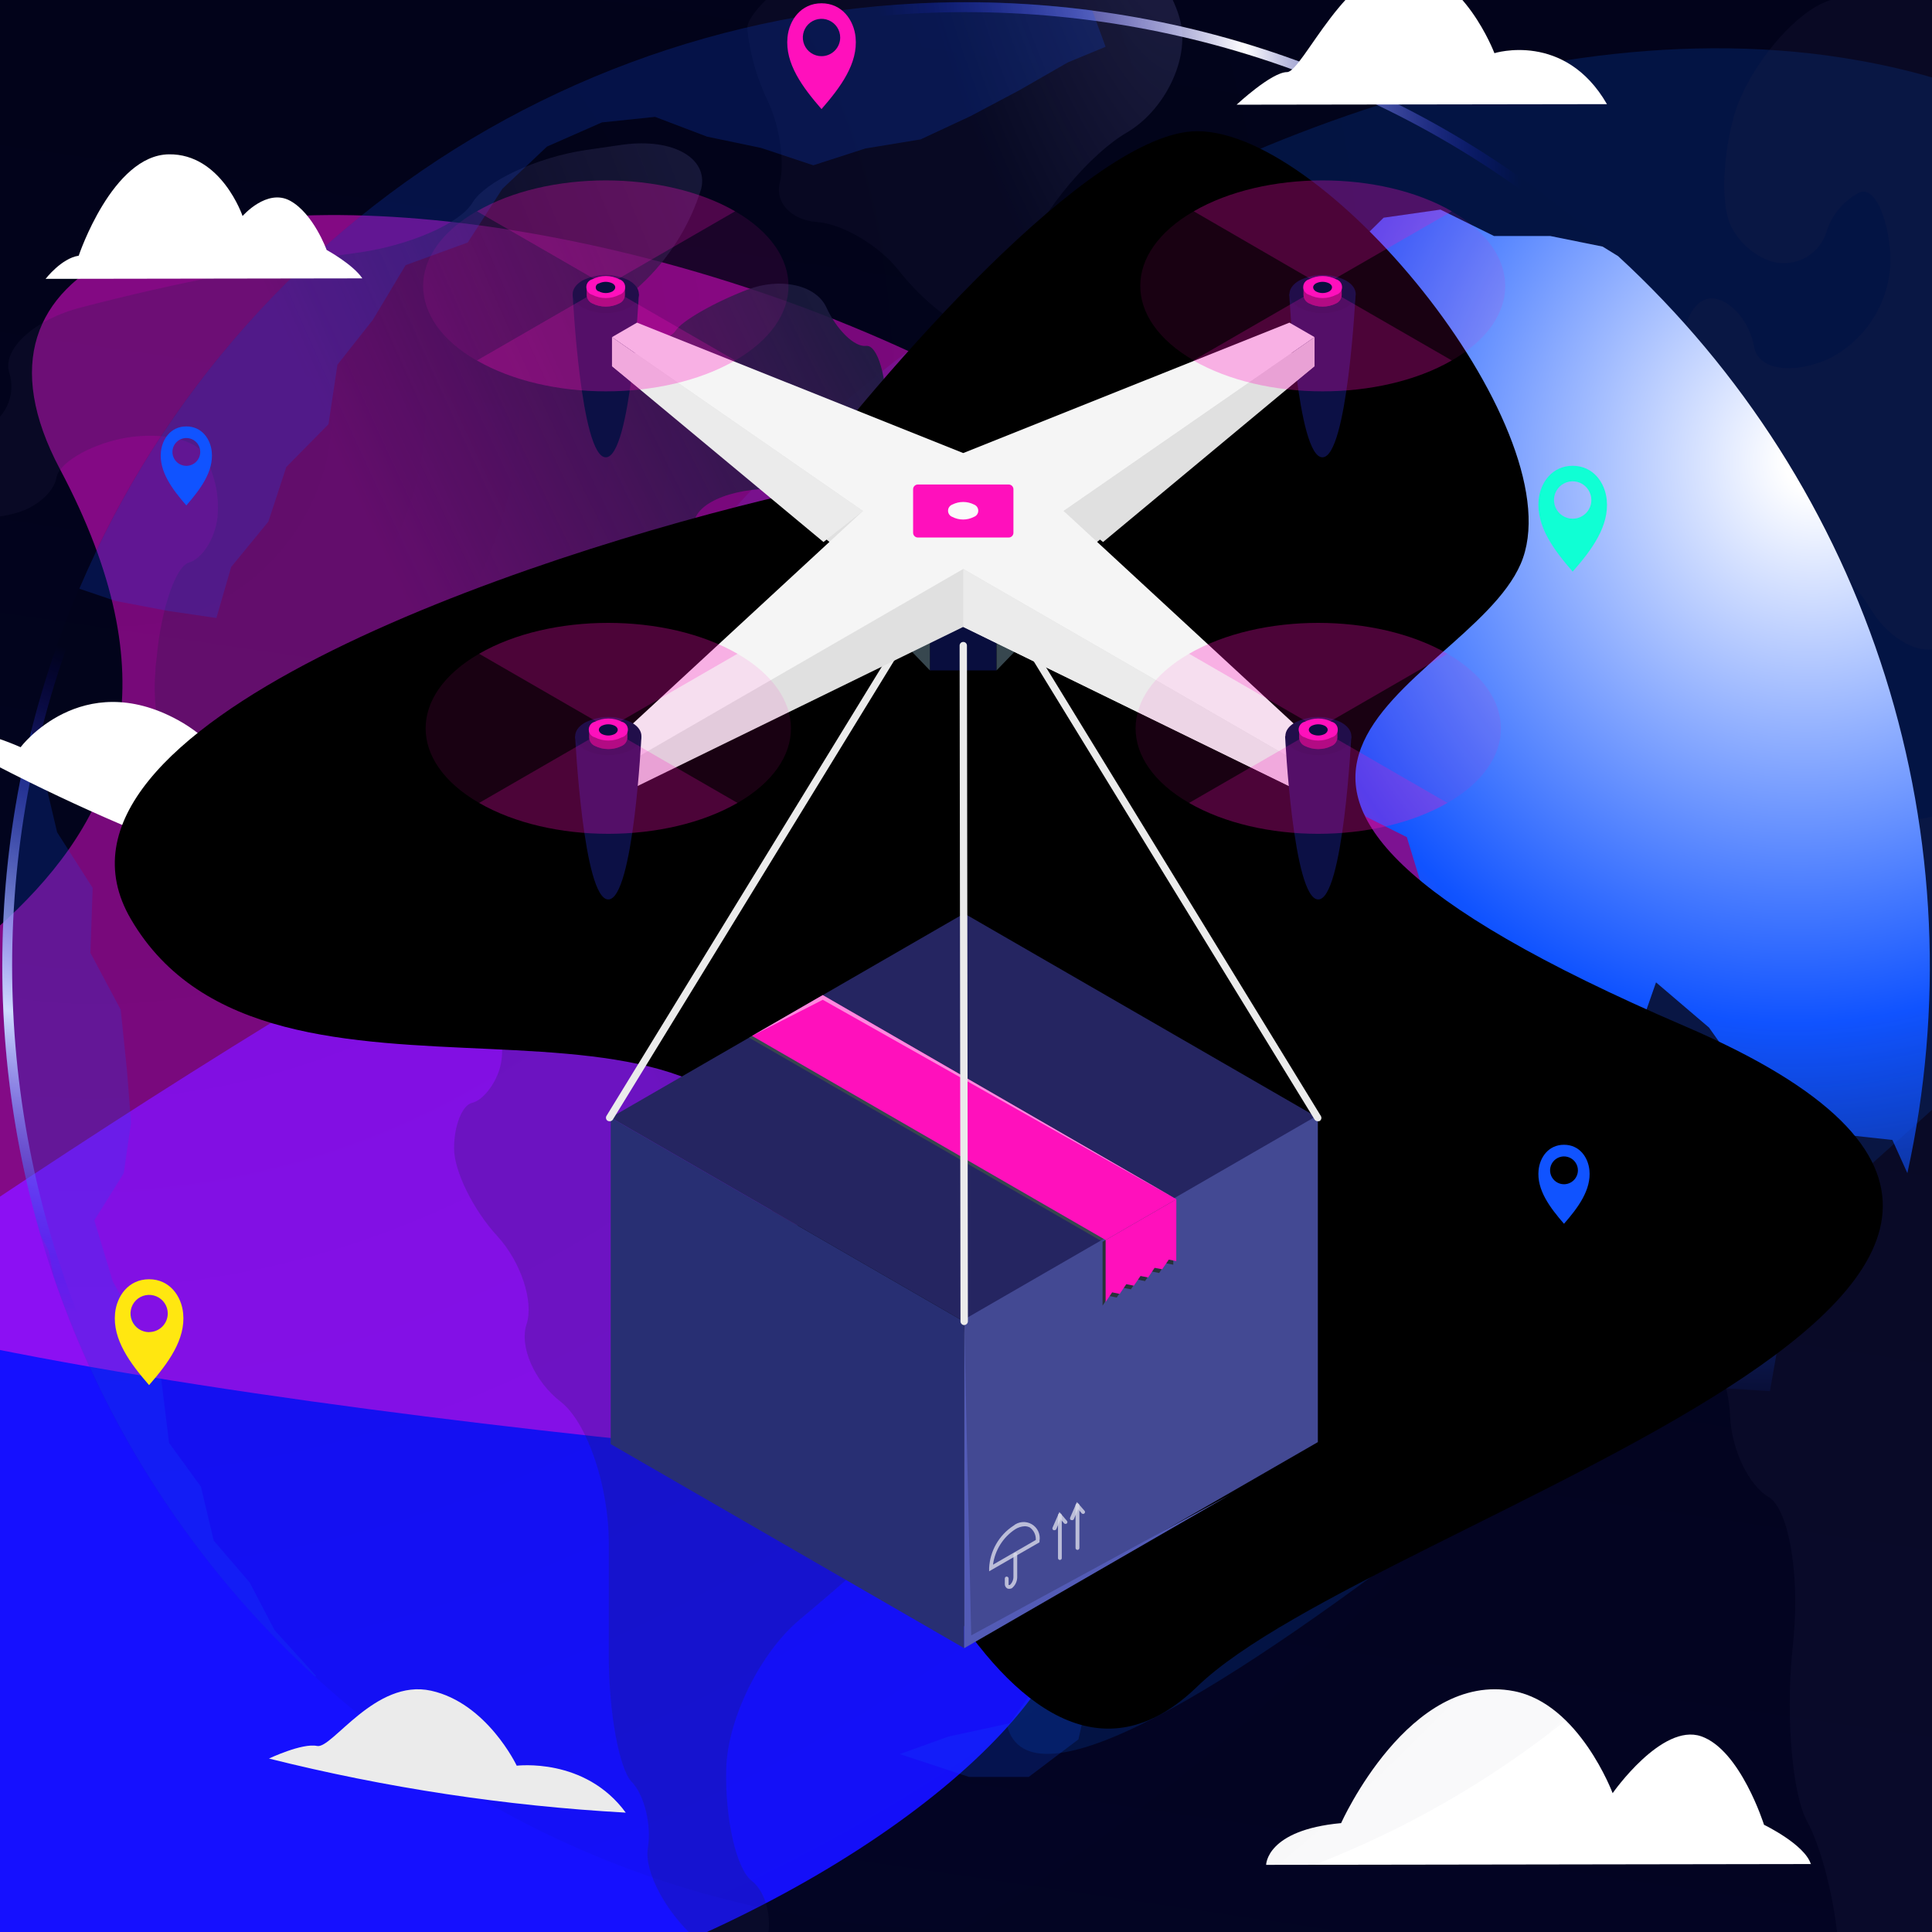 <svg width="589" height="589" viewBox="0 0 589 589" fill="none" xmlns="http://www.w3.org/2000/svg">
<rect width="589" height="589" fill="#E5E5E5"/>
<g clip-path="url(#clip0_0_1)">
<rect width="1920" height="4509" transform="translate(-962 -2751)" fill="url(#paint0_linear_0_1)"/>
<g filter="url(#filter0_f_0_1)">
<path d="M561.832 17.625C728.022 43.734 685.902 208.513 644.068 287.639C531.299 393.93 305.89 589.267 306.403 520.281C307.044 434.05 372.895 310.916 226.114 273.866C79.333 236.816 354.094 -15.012 561.832 17.625Z" fill="#031444"/>
</g>
<g filter="url(#filter1_f_0_1)">
<path d="M-1.104 614.068C-131.043 572.589 -76.909 445.762 -33.599 387.533C69.911 316.311 274.695 187.672 265.75 242.886C254.57 311.904 186.571 402.425 299.604 450.271C412.636 498.116 161.319 665.917 -1.104 614.068Z" fill="#1510FF"/>
</g>
<path d="M-527.104 1358.07C-657.043 1316.59 -602.909 1189.76 -559.599 1131.53C-456.089 1060.31 -251.305 931.671 -260.25 986.886C-271.43 1055.9 -339.429 1146.43 -226.396 1194.27C-113.364 1242.12 -364.681 1409.92 -527.104 1358.07Z" fill="#013DD0"/>
<path d="M422.483 -668.627C510.159 -534.646 366.951 -459.173 284.388 -438.185C137.36 -449.924 -144.441 -484.324 -95.418 -528.006C-34.138 -582.609 94.824 -614.741 27.263 -742.007C-40.297 -869.273 312.889 -836.104 422.483 -668.627Z" fill="#FF10E7"/>
<path d="M-69.058 905.744C-20.64 979.735 -99.725 1021.41 -145.32 1033.01C-226.516 1026.52 -382.139 1007.53 -355.066 983.402C-321.225 953.248 -250.006 935.503 -287.316 865.221C-324.626 794.939 -129.581 813.256 -69.058 905.744Z" fill="#FF10E7" fill-opacity="0.88"/>
<g filter="url(#filter5_f_0_1)">
<path d="M413.483 216.373C501.159 350.354 357.951 425.827 275.388 446.815C128.36 435.076 -153.441 400.676 -104.417 356.994C-43.138 302.391 85.824 270.259 18.263 142.993C-49.297 15.727 303.889 48.896 413.483 216.373Z" fill="#FF10E7" fill-opacity="0.51"/>
</g>
<path d="M17.198 145.626C16.482 149.927 11.225 154.586 5.251 156.288C-0.027 157.856 -5.588 158.224 -11.027 157.364C-14.222 156.378 -17 150.972 -17 145.237C-17 139.503 -11.773 132.992 -5.322 130.752C-2.028 129.462 0.648 126.962 2.159 123.764C3.669 120.566 3.899 116.911 2.802 113.548C0.652 106.409 10.538 97.27 24.994 93.656C52.91 86.394 81.235 80.809 109.818 76.93C124.752 74.75 140.223 68.179 144.016 61.817C147.809 55.455 163.37 47.989 178.722 45.719L189.863 44.106C205.275 42.015 216.057 48.287 213.757 57.606C210.31 68.726 204.019 78.754 195.508 86.697C187.802 93.357 186.249 100.317 192.013 102.348C197.778 104.378 204.11 103.721 206.021 100.765C207.933 97.808 217.759 92.163 227.854 88.31C237.95 84.457 248.762 86.846 251.928 93.716C255.094 100.585 260.5 105.872 264.024 105.454C267.548 105.036 270.416 114.862 270.416 127.347C270.416 139.831 257.632 149.449 242.101 148.971H237.681C222.15 148.553 210.501 154.108 211.666 160.918C212.831 167.728 203.005 182.423 189.923 192.876L188.429 194.19C175.347 204.614 164.744 217.696 164.744 223.61C164.744 229.524 162.863 234.482 160.563 234.631C158.263 234.78 153.604 230.898 150.169 226.149C146.734 221.4 137.445 220.175 129.5 223.162C121.556 226.149 112.954 233.795 110.326 239.918C107.697 246.04 109.549 252.372 114.417 254.135C116.826 254.994 118.944 256.515 120.528 258.522C122.113 260.529 123.1 262.942 123.378 265.484C123.378 269.905 128.007 274.773 133.682 276.326C139.357 277.879 144.345 282.867 144.703 287.437C145.062 292.007 157.875 295.8 173.257 295.889H180.007C195.388 295.889 211.577 300.399 215.848 305.776C220.119 311.152 228.034 315.722 233.499 315.841C236.027 315.814 238.468 316.766 240.31 318.497C242.153 320.229 243.255 322.605 243.386 325.13C243.386 330.118 250.733 335.554 259.723 337.077C268.713 338.6 281.885 351.682 288.964 366.048C296.042 380.415 296.371 398.574 289.68 406.071C282.99 413.568 278.809 428.382 280.392 439.224C281.974 450.066 273.462 467.987 261.545 478.5C254.407 484.802 250.823 487.878 243.625 493.912C231.677 504.007 221.791 524.108 221.403 539.191C221.015 554.274 224.39 569.656 229.169 573.389C233.947 577.123 235.739 586.083 233.41 593.161C231.08 600.24 221.463 599.314 212.234 591.16C203.005 583.007 196.344 570.582 197.509 563.443C198.674 556.305 196.434 547.195 192.581 543.223C188.728 539.251 185.592 521.868 185.592 504.544V470.346C185.592 452.993 178.991 433.609 170.957 427.367C162.922 421.124 158.263 410.551 160.533 403.682C162.803 396.812 158.771 384.596 151.573 376.801C144.375 369.005 138.431 357.088 138.431 350.099C138.431 343.11 140.91 336.898 143.956 336.211C147.003 335.524 150.736 330.984 152.26 326.026C153.783 321.068 153.156 314.915 150.856 312.346C148.556 309.778 143.628 309.688 139.835 312.048C136.042 314.407 132.308 311.63 131.561 305.925C131.05 302.932 129.767 300.124 127.84 297.777C125.913 295.431 123.407 293.627 120.57 292.544C115.313 290.902 111.012 288.004 111.012 286.003C111.012 284.002 99.932 279.552 86.551 276.356C73.17 273.16 64.091 266.798 66.301 261.87C68.511 256.942 64.598 247.623 57.609 241.56C50.62 235.497 46.05 218.951 47.395 204.345C47.395 202.732 47.633 201.926 47.783 200.313C49.127 185.678 53.547 172.626 57.609 171.491C61.671 170.356 65.584 164.114 66.301 157.632C66.944 150.687 65.297 143.722 61.611 137.8C58.296 133.44 47.156 131.588 36.941 133.738C26.726 135.889 17.915 141.325 17.198 145.626Z" fill="url(#paint1_radial_0_1)"/>
<path d="M273.97 82.396C267.997 74.839 256.886 68.239 249.06 67.671C241.235 67.103 236.188 61.697 237.741 55.724C239.294 49.75 237.741 38.401 234.186 30.994C230.777 23.975 228.624 16.414 227.825 8.653C227.825 3.724 240.07 -7.297 255.153 -15.66C264.472 -20.886 269.161 -23.455 278.57 -28.592C293.683 -36.836 317.099 -37.254 330.569 -29.1L332.003 -28.204C345.473 -20.02 358.167 -3.593 360.138 7.816C362.109 19.226 354.642 33.891 343.532 40.402C332.421 46.913 318.532 63.43 312.589 76.9C306.645 90.37 297.984 100.137 293.235 98.793C288.486 97.449 279.854 89.922 273.97 82.396Z" fill="url(#paint2_radial_0_1)"/>
<path d="M1059.73 142.22C1070.12 139.92 1076.48 134.753 1074 130.034C1071.52 125.315 1057.9 118.505 1043.54 115.489L1041.9 115.16C1027.53 112.173 1012.03 104.975 1007.64 98.464C1003.25 91.953 987.716 80.544 973.021 73.137L957.49 65.461C942.556 58.173 918.304 51.423 903.34 50.855L896.859 50.646C881.925 50.228 862.87 41.686 854.775 31.083C846.681 20.48 827.267 8.593 811.617 5.337C792.979 1.424 783.631 -0.368 764.814 -3.623C749.014 -6.341 730.855 -4.758 724.493 -0.368C718.131 4.023 712.964 11.281 712.964 15.612C712.964 19.942 706.154 25.02 697.821 27.051C689.488 29.082 681.633 28.365 680.438 25.319C679.244 22.272 669.298 18.897 657.978 17.971C646.658 17.045 634.353 16.209 630.35 15.94C626.348 15.671 611.623 9.967 597.496 3.306C583.369 -3.354 563.746 -3.862 553.71 1.962C543.675 7.786 532.504 22.541 528.89 34.548C525.276 46.554 524.619 61.757 527.427 68.268C530.234 74.779 537.462 80.215 543.495 80.215C546.351 80.301 549.161 79.48 551.522 77.87C553.883 76.26 555.673 73.945 556.637 71.255C557.397 68.575 558.695 66.079 560.451 63.917C562.207 61.755 564.385 59.974 566.852 58.681C571.272 56.769 575.543 65.461 576.35 77.975C576.505 84.49 574.801 90.913 571.436 96.494C568.072 102.075 563.187 106.581 557.354 109.485C546.124 114.354 535.939 112.681 534.744 105.662C533.549 98.644 528.263 92.073 523.036 91.087C517.809 90.101 513.568 95.866 513.568 103.9C513.493 107.941 512.289 111.881 510.094 115.274C507.898 118.668 504.798 121.38 501.143 123.105C493.897 126.066 487.772 131.241 483.641 137.889C480.798 143.859 480.276 150.672 482.177 157.005C484.178 161.963 480.564 166.114 474.143 166.204C467.721 166.294 463.779 174.955 465.392 185.379C467.004 195.803 473.575 204.345 479.967 204.285C483.056 204.287 486.066 203.307 488.562 201.488C491.059 199.668 492.912 197.102 493.855 194.16C494.637 191.339 496.376 188.878 498.774 187.2C501.172 185.521 504.079 184.73 506.997 184.961C513.409 185.344 519.782 183.737 525.246 180.361C529.249 177.374 535.819 179.824 539.852 185.827C543.884 191.83 545.825 201.298 544.212 206.734C542.599 212.17 545.586 214.291 550.783 211.304C555.98 208.317 558.31 198.909 555.92 190.397C553.531 181.884 553.501 173.671 555.92 172.207C558.34 170.744 564.881 176.926 570.496 185.976C576.111 195.026 585.668 200.163 591.642 197.177C597.615 194.19 606.815 197.684 612.041 204.703C617.268 211.722 620.524 222.773 619.329 229.195C618.134 235.616 606.337 244.128 593.076 247.952C579.814 251.775 562.79 251.804 555.144 247.802C547.498 243.8 539.314 235.138 536.895 228.627C534.475 222.116 523.305 216.382 512.075 215.904C500.844 215.426 481.341 225.431 468.767 238.035L456.133 250.64C443.588 263.214 432.239 282.777 431.133 294.157C430.028 305.536 426.982 316.498 424.593 318.439C422.203 320.38 420.202 330.894 420.202 341.766C420.202 352.637 428.057 369.781 437.675 379.877C447.292 389.972 466.975 398.514 481.401 398.693C495.827 398.872 511.955 402.218 517.242 406.22C522.528 410.222 527.068 421.751 527.456 431.757C527.845 441.762 533.131 452.843 539.135 456.338C545.138 459.832 548.633 478.947 546.841 498.839C546.631 501.109 546.512 502.244 546.303 504.514C544.451 524.496 546.542 547.374 550.932 555.289C555.323 563.204 559.624 580.348 560.43 593.34C561.237 606.333 570.765 618.817 581.606 620.878C592.448 622.939 610.13 613.381 620.942 599.762C631.754 586.142 640.266 562.487 639.878 547.195C639.49 531.903 645.374 512.967 652.96 505.111C660.546 497.256 667.058 475.991 667.476 457.831C667.894 439.672 674.375 416.524 681.961 406.459C689.548 396.393 694.715 382.296 693.52 375.068C692.326 367.84 683.216 359.328 673.27 356.132C663.324 352.936 654.812 343.826 654.394 335.971C653.778 327.399 651.037 319.116 646.419 311.868C641.906 304.612 639.631 296.187 639.878 287.646C640.266 279.76 642.865 273.309 645.672 273.309C648.48 273.309 656.335 282.628 663.115 293.918C669.895 305.208 675.062 319.544 674.704 325.876C674.345 332.208 676.914 338.6 680.498 340.003C684.082 341.407 696.149 335.583 707.379 327.19C718.609 318.797 720.76 299.622 712.426 284.181C704.093 268.739 703.138 255.627 710.276 255.269C717.414 254.911 724.553 259.331 726.136 265.096C727.719 270.86 735.813 281.463 744.056 288.571C751.965 295.473 760.609 301.482 769.832 306.492C775.805 309.24 779.897 319.455 779.121 329.221C778.344 338.988 787.006 356.998 798.355 368.766C809.705 380.534 823.355 375.486 828.731 358.282C831.061 350.786 832.255 347.022 834.704 339.585C840.081 322.531 849.638 309.718 855.612 311.032C861.585 312.346 870.277 323.785 874.518 336.509C878.759 349.232 885.629 363.091 889.84 367.422C894.051 371.753 897.158 368.378 896.799 359.985C896.441 351.592 897.665 344.603 899.547 344.484C902.606 345.077 905.327 346.805 907.163 349.322C909.463 352.1 916.601 350.547 923.053 346.007C929.504 341.467 934.402 325.697 934.044 310.793C933.686 295.889 937.986 282.329 943.631 280.925C949.276 279.522 955.399 271.965 957.251 264.707C959.103 257.449 956.086 245.711 950.441 238.603C944.796 231.494 942.974 220.503 946.349 214.5C949.724 208.496 954.951 203.897 957.938 204.255C960.925 204.614 968.541 193.891 974.813 180.988C979.741 170.893 982.19 166.055 987.089 156.288C993.331 143.953 1001.46 136.874 1005.01 139.98C1009.19 144.307 1011.57 150.062 1011.67 156.079C1011.66 158.924 1012.24 161.74 1013.39 164.344C1014.54 166.948 1016.22 169.281 1018.33 171.192C1021.97 173.76 1028.52 169.041 1032.88 161.097C1037.24 153.152 1049.33 144.52 1059.73 142.22Z" fill="url(#paint3_radial_0_1)"/>
<path d="M552.056 568.275L386 568.53C386 568.53 386 557.918 408.857 555.805C408.857 555.805 429.676 509.34 461.571 515.576C481.446 519.428 491.638 546.677 491.638 546.677C491.638 546.677 506.627 525.198 518.617 529.335C530.608 533.472 537.787 556.314 537.787 556.314C537.787 556.314 550.168 562.279 552.056 568.275Z" fill="white"/>
<g filter="url(#filter6_b_0_1)">
<path d="M502.248 502.248C616.985 387.511 616.985 201.486 502.248 86.749C387.511 -27.988 201.486 -27.988 86.749 86.749C-27.988 201.486 -27.988 387.511 86.749 502.248C201.486 616.985 387.511 616.985 502.248 502.248Z" fill="url(#paint4_radial_0_1)" fill-opacity="0.18"/>
<path d="M501.187 87.81C615.338 201.961 615.338 387.036 501.187 501.187C387.036 615.338 201.961 615.338 87.81 501.187C-26.341 387.036 -26.341 201.961 87.81 87.81C201.961 -26.341 387.036 -26.341 501.187 87.81Z" stroke="url(#paint5_radial_0_1)" stroke-width="3"/>
</g>
<path d="M581.493 357.645L576.924 347.534L560.163 345.706L546.727 337.306L532.688 329.742L521.022 313.273L504.864 299.487L496.814 322.567L505.33 335.887L519.661 343.839L526.894 358.811L538.871 368.028L551.705 373.531L547.33 388.969L542.838 405.652L539.591 424.124L521.722 422.997L508.461 433.36L493.8 438.649L478.925 434.08L466.092 422.608L450.342 411.797L433.017 402.619L423.295 386.247L416.976 372.52L408.984 358.111L408.693 341.778L408.284 325.465L401.129 311.348L395.607 334.973L389.987 349.303L390.318 365.092L384.31 379.831L376.921 397.33L373.032 414.83L383.298 421.15L399.709 422.394L386.915 438.066L375.248 452.571L362.863 466.591L347.307 478.529L329.496 486.015L312.308 494.688L292.436 498.226L278.183 512.732L258.292 516.057L240.422 525.157L222.009 532.351L202.234 532.545L188.429 525.604L168.79 525.351L177.326 510.146L181.993 496.69L187.826 477.518L190.898 457.102L194.787 437.444L200.192 421.072L206.512 404.35L200.678 386.189L209.078 368.806L199.551 353.97L188.954 341.176L175.343 330.676L166.826 316.365L160.351 301.801L155.607 286.362L153.196 269.64L147.499 251.888L162.879 237.363L172.057 219.688L188.176 209.577L203.614 211.074L221.114 213.135L238.381 216.558L257.261 213.485L271.922 228.827L290.841 234.855L307.699 244.693L324.441 254.785L341.377 264.838L353.354 281.676L371.632 289.94L388.704 287.996L405.29 289.532L421.623 293.071L441.223 299.312L435.039 275.318L428.895 255.213L416.451 248.991L406.262 235.127L391.601 229.624L377.99 223.441L376.26 208.683L371.729 194.022L368.19 178.466L349.446 169.6L329.457 165.264L311.569 161.842L298.502 171.564L281.352 172.769L262.472 175.647L241.083 157.097L254.033 144.614L253.586 127.562L262.317 114.631L282.869 105.395L297.063 89.529L313.669 93.048L329.36 102.965H348.377L366.401 95.848L385.223 98.512L400.079 90.17L410.443 77.609L421.817 66.371L439.142 63.901L455.475 71.951H472.625L488.589 75.179L493.314 78.095C531.172 112.913 559.238 157.05 574.711 206.102C590.184 255.154 592.522 307.406 581.493 357.645Z" fill="url(#paint6_radial_0_1)"/>
<path opacity="0.2" d="M316.488 513.062L307.894 525.351L289.072 529.434L274.314 534.762L295.41 541.723H313.63L328.777 530.27L330.818 521.248L316.488 513.062Z" fill="#1053FF"/>
<path opacity="0.2" d="M96.38 510.962L96.03 511.137C59.626 477.757 32.21 435.75 16.309 388.989L14.85 381.347L12.42 376.603C-2.27 326.479 -3.25 273.334 9.581 222.702L13.139 235.613L17.417 253.735L28.247 270.69L27.567 290.504L36.803 307.829L38.747 326.729L39.953 342.284L37.717 357.684L28.753 372.053L34.392 390.7L43.55 406.78L49.189 420.702L51.541 439.874L61.264 453.252L65.152 469.663L76.119 482.438L83.702 496.963L96.38 510.962Z" fill="#1053FF"/>
<path opacity="0.2" d="M337.06 14.26L325.549 19.024L310.85 27.463L295.897 35.396L280.672 42.493L263.795 45.273L247.948 50.387L232.042 45.099L215.554 41.657L199.706 35.629L183.49 37.321L166.749 44.69L153.138 57.582L142.599 73.934L123.66 80.837L113.685 97.481L102.874 111.189L100.152 129.311L87.28 142.378L81.816 159.022L70.48 172.847L65.969 188.402L51.328 186.263L35.228 183.211L24.184 179.477C49.325 120.389 93.126 71.161 148.89 39.319C204.654 7.478 269.312 -5.223 332.977 3.157L337.06 14.26Z" fill="#1053FF"/>
<path d="M489.907 31.754L377 31.919C377 31.919 387.642 21.982 392.378 21.982C397.114 21.982 410.874 -11.338 428.545 -9.959C446.216 -8.58 455.599 16.211 455.599 16.211C455.599 16.211 477.062 9.451 489.907 31.754Z" fill="white"/>
<path d="M110.465 84.864L13.909 85.013C13.909 85.013 18.706 78.748 23.997 77.954C23.997 77.954 34.234 47.303 51.47 47.048C67.493 46.823 73.953 65.858 73.953 65.858C73.953 65.858 81.357 57.315 88.462 61.212C95.566 65.109 99.583 76.2 99.583 76.2C99.583 76.2 107.572 80.562 110.465 84.864Z" fill="white"/>
<path d="M139.106 284.351C85.593 272.4 34.044 252.921 -14 226.495C-14 226.39 -14.09 218.926 6.294 227.799C6.294 227.694 24.82 203.398 54.257 219.526C72.558 229.493 82.106 252.5 82.091 252.5C82.076 252.5 96.12 241.364 107.466 247.584C118.812 253.804 125.587 272.255 125.587 272.27C125.587 272.285 137.308 279.569 139.106 284.351Z" fill="white"/>
<path d="M190.771 552.609C154.074 550.562 117.655 545.042 82 536.122C82 536.122 92.132 531.31 96.674 532.285C101.215 533.259 114.39 511.691 131.417 515.438C148.444 519.185 157.526 538.25 157.526 538.295C157.526 538.34 178.315 535.597 190.771 552.609Z" fill="#EBEBEB"/>
<g filter="url(#filter7_f_0_1)">
<path d="M39.891 280.19C5.634 221.552 159.715 169.304 241.037 150.51C268.833 113.673 332.539 40 364.993 40C405.56 40 480.497 133.031 463.594 171.935C446.691 210.839 334.004 235.647 513.739 312.892C693.475 390.136 419.082 461.742 364.993 514.177C310.903 566.613 260.194 446.518 241.037 365.327C221.88 284.136 82.712 353.487 39.891 280.19Z" fill="black"/>
</g>
<path d="M293.95 278.481L186.182 340.704L293.95 402.926L401.717 340.704L293.95 278.481Z" fill="#252561"/>
<path d="M336.135 378.572L228.367 316.349L249.926 303.89L357.693 366.113L336.135 378.572Z" fill="#37474F"/>
<path d="M186.182 340.704V440.255L293.95 502.478V402.927L186.182 340.704Z" fill="#282F73"/>
<path d="M294 402.223V501.774L401.767 439.649V340L294 402.223Z" fill="#434993"/>
<path d="M357.693 366.113V385.562L355.412 385.12L353.376 388.088L351.071 387.622L349.084 390.565L346.779 390.099L344.768 393.067L342.462 392.601L340.451 395.569L338.121 395.103L336.134 398.046V378.572L357.693 366.113Z" fill="#263238"/>
<path d="M293.95 402.926L296.084 498.578L375.009 455.682L293.95 502.478V402.926Z" fill="#535BB6"/>
<g opacity="0.8">
<path opacity="0.8" d="M323.111 475.573C323.035 475.573 322.96 475.557 322.89 475.527C322.82 475.497 322.756 475.454 322.704 475.399C322.651 475.344 322.61 475.279 322.583 475.207C322.556 475.136 322.544 475.06 322.547 474.984V461.985C322.544 461.909 322.556 461.833 322.583 461.762C322.61 461.69 322.651 461.625 322.704 461.57C322.756 461.515 322.82 461.471 322.89 461.442C322.96 461.412 323.035 461.396 323.111 461.396C323.267 461.396 323.417 461.459 323.528 461.569C323.638 461.679 323.7 461.829 323.7 461.985V475.107C323.672 475.241 323.597 475.36 323.49 475.446C323.382 475.531 323.248 475.576 323.111 475.573Z" fill="white"/>
<path opacity="0.8" d="M321.419 466.498H321.198C321.056 466.438 320.943 466.325 320.883 466.183C320.824 466.041 320.822 465.881 320.879 465.738L322.964 460.955L325.245 463.628C325.299 463.681 325.342 463.744 325.372 463.813C325.401 463.883 325.416 463.958 325.416 464.033C325.416 464.109 325.401 464.183 325.372 464.253C325.342 464.322 325.299 464.385 325.245 464.438C325.133 464.536 324.989 464.59 324.84 464.59C324.691 464.59 324.547 464.536 324.436 464.438L323.332 463.162L322.008 466.228C321.944 466.324 321.856 466.399 321.752 466.447C321.648 466.495 321.532 466.512 321.419 466.498Z" fill="white"/>
<path opacity="0.8" d="M328.482 472.507C328.405 472.507 328.329 472.492 328.257 472.462C328.186 472.432 328.121 472.389 328.066 472.334C328.011 472.28 327.968 472.215 327.939 472.143C327.909 472.072 327.894 471.995 327.894 471.918V458.919C327.894 458.763 327.956 458.613 328.066 458.503C328.177 458.393 328.326 458.331 328.482 458.331C328.638 458.331 328.788 458.393 328.899 458.503C329.009 458.613 329.071 458.763 329.071 458.919V471.918C329.071 472.074 329.009 472.224 328.899 472.334C328.788 472.445 328.638 472.507 328.482 472.507Z" fill="white"/>
<path opacity="0.8" d="M326.79 463.432H326.545C326.474 463.403 326.411 463.36 326.358 463.305C326.304 463.251 326.263 463.186 326.235 463.115C326.208 463.044 326.195 462.968 326.198 462.892C326.2 462.816 326.218 462.741 326.251 462.672L328.311 457.914L330.616 460.563C330.67 460.615 330.713 460.678 330.743 460.748C330.772 460.817 330.787 460.892 330.787 460.967C330.787 461.043 330.772 461.118 330.743 461.187C330.713 461.257 330.67 461.319 330.616 461.372C330.561 461.427 330.496 461.47 330.425 461.5C330.353 461.53 330.277 461.545 330.199 461.545C330.122 461.545 330.045 461.53 329.973 461.5C329.902 461.47 329.837 461.427 329.782 461.372L328.703 460.097L327.354 463.187C327.296 463.28 327.211 463.354 327.11 463.398C327.01 463.442 326.898 463.454 326.79 463.432Z" fill="white"/>
</g>
<g opacity="0.8">
<path opacity="0.8" d="M307.66 484.377C307.439 484.378 307.22 484.328 307.022 484.23C306.794 484.079 306.61 483.87 306.49 483.624C306.369 483.378 306.316 483.105 306.335 482.832V481.238C306.332 481.162 306.344 481.086 306.371 481.014C306.398 480.943 306.439 480.878 306.492 480.823C306.544 480.768 306.608 480.724 306.678 480.694C306.748 480.665 306.823 480.649 306.899 480.649C307.056 480.649 307.205 480.711 307.316 480.822C307.426 480.932 307.488 481.082 307.488 481.238V482.832C307.449 482.952 307.449 483.081 307.488 483.2C307.488 483.2 307.684 483.2 307.88 483.2C308.239 482.867 308.522 482.459 308.708 482.006C308.895 481.553 308.98 481.065 308.96 480.576V473.929C308.959 473.853 308.975 473.778 309.005 473.707C309.035 473.637 309.078 473.574 309.133 473.521C309.188 473.469 309.254 473.428 309.325 473.401C309.396 473.374 309.472 473.362 309.548 473.365C309.698 473.365 309.841 473.424 309.947 473.53C310.053 473.636 310.112 473.78 310.112 473.929V480.576C310.142 481.267 310.009 481.956 309.723 482.587C309.438 483.217 309.008 483.772 308.469 484.206C308.215 484.321 307.939 484.38 307.66 484.377Z" fill="white"/>
<path opacity="0.8" d="M301.553 479.031V478.025C301.684 475.456 302.419 472.953 303.697 470.721C304.975 468.488 306.761 466.587 308.911 465.173C309.682 464.522 310.635 464.124 311.64 464.034C312.645 463.943 313.654 464.166 314.528 464.67C315.403 465.174 316.1 465.936 316.526 466.851C316.951 467.766 317.084 468.791 316.906 469.784V470.201L301.553 479.031ZM312.418 465.296C311.391 465.345 310.395 465.658 309.524 466.204C307.682 467.413 306.121 469.005 304.949 470.872C303.777 472.738 303.02 474.835 302.73 477.02L315.778 469.49C315.821 468.757 315.68 468.025 315.367 467.361C315.054 466.697 314.58 466.122 313.988 465.689C313.504 465.433 312.965 465.298 312.418 465.296Z" fill="white"/>
</g>
<path d="M337.067 378.033L229.275 315.81L250.833 303.375L358.625 365.598L337.067 378.033Z" fill="#FF10BC"/>
<path d="M358.625 365.598L358.6 384.458L356.319 384.017L354.308 386.96L352.003 386.519L350.016 389.462L347.711 388.996L345.675 391.963L343.37 391.497L341.359 394.465L339.053 393.999L337.066 396.942V378.033L358.625 365.598Z" fill="#FF10BC"/>
<path opacity="0.5" d="M229.275 315.81L250.833 304.798L358.625 365.598L250.833 303.375L229.275 315.81Z" fill="white"/>
<path d="M303.834 189.574H283.477V204.388H303.834V189.574Z" fill="#090E3E"/>
<path d="M303.834 204.363L316.612 191.119V182.29L303.834 189.672V204.363Z" fill="#37474F"/>
<path d="M283.477 204.363L270.724 191.119V182.29L283.477 189.672V204.363Z" fill="#37474F"/>
<path d="M293.95 403.981C293.653 403.975 293.369 403.854 293.159 403.644C292.949 403.433 292.828 403.15 292.822 402.853L292.552 196.834C292.549 196.687 292.575 196.541 292.629 196.404C292.683 196.267 292.764 196.143 292.866 196.038C292.969 195.933 293.092 195.849 293.227 195.792C293.363 195.735 293.508 195.706 293.656 195.706C293.803 195.703 293.949 195.729 294.085 195.783C294.222 195.837 294.347 195.917 294.452 196.02C294.557 196.123 294.64 196.246 294.697 196.381C294.754 196.517 294.784 196.662 294.784 196.81L295.078 402.828C295.072 403.125 294.951 403.409 294.741 403.619C294.53 403.829 294.247 403.95 293.95 403.956V403.981Z" fill="#EBEBEB"/>
<path d="M401.717 341.832C401.526 341.829 401.338 341.777 401.171 341.683C401.004 341.589 400.863 341.455 400.761 341.292L310.432 193.915C310.337 193.79 310.269 193.646 310.234 193.493C310.198 193.34 310.194 193.181 310.223 193.027C310.252 192.872 310.314 192.726 310.403 192.596C310.492 192.467 310.607 192.357 310.741 192.275C310.875 192.192 311.024 192.139 311.18 192.118C311.336 192.097 311.494 192.108 311.645 192.152C311.796 192.195 311.936 192.27 312.057 192.371C312.177 192.472 312.275 192.597 312.345 192.738L402.674 340.213C402.754 340.338 402.808 340.478 402.833 340.624C402.857 340.77 402.852 340.92 402.818 341.064C402.784 341.208 402.721 341.344 402.633 341.463C402.545 341.582 402.434 341.683 402.306 341.758C402.119 341.83 401.917 341.855 401.717 341.832Z" fill="#EBEBEB"/>
<path d="M185.79 341.832C185.582 341.828 185.379 341.768 185.202 341.66C184.978 341.501 184.822 341.266 184.763 340.998C184.704 340.731 184.747 340.451 184.883 340.213L275.212 192.836C275.281 192.695 275.379 192.57 275.5 192.469C275.62 192.368 275.761 192.293 275.912 192.25C276.063 192.206 276.221 192.195 276.377 192.216C276.533 192.237 276.682 192.291 276.816 192.373C276.95 192.455 277.065 192.565 277.154 192.694C277.243 192.824 277.304 192.97 277.333 193.125C277.362 193.279 277.359 193.438 277.323 193.591C277.287 193.744 277.22 193.888 277.125 194.013L186.796 341.39C186.678 341.542 186.525 341.661 186.349 341.739C186.173 341.816 185.981 341.848 185.79 341.832Z" fill="#EBEBEB"/>
<path d="M403.164 139.419C395.488 139.419 393.06 89.655 393.06 89.655H413.269C413.269 89.655 410.816 139.419 403.164 139.419Z" fill="#0C1045"/>
<path d="M396.076 85.535C398.288 84.41 400.733 83.825 403.214 83.825C405.694 83.825 408.14 84.41 410.351 85.535C414.299 87.791 414.299 91.495 410.351 93.776C408.14 94.9 405.694 95.486 403.214 95.486C400.733 95.486 398.288 94.9 396.076 93.776C392.128 91.495 392.128 87.791 396.076 85.535Z" fill="#090E3E"/>
<path d="M184.687 139.419C192.339 139.419 194.767 89.655 194.767 89.655H174.582C174.582 89.655 177.034 139.419 184.687 139.419Z" fill="#0C1045"/>
<path d="M191.824 85.535C189.613 84.41 187.167 83.825 184.687 83.825C182.206 83.825 179.761 84.41 177.549 85.535C173.601 87.816 173.601 91.495 177.549 93.776C179.761 94.9 182.206 95.486 184.687 95.486C187.167 95.486 189.613 94.9 191.824 93.776C195.748 91.495 195.748 87.816 191.824 85.535Z" fill="#090E3E"/>
<path d="M186.575 111.63L263.071 173.461L186.575 235.291L194.227 239.705L293.655 191.119L393.108 239.705L400.76 235.291L324.264 173.461L400.76 111.63L393.108 107.191L293.655 155.777L194.202 107.191L186.575 111.63Z" fill="#E0E0E0"/>
<path d="M194.227 230.876L293.655 173.461L393.108 230.876L400.76 226.462L324.264 155.778L400.76 102.777L393.108 98.362L293.655 138.119L194.202 98.362L186.575 102.777L263.071 155.778L186.575 226.462L194.227 230.876Z" fill="#F5F5F5"/>
<path d="M393.108 230.876V239.706L400.761 235.291V226.462L393.108 230.876Z" fill="#E0E0E0"/>
<path d="M293.656 173.461V191.12L393.109 239.706V230.876L293.656 173.461Z" fill="#EBEBEB"/>
<path d="M186.575 102.777L263.071 155.777L251.054 165.244L186.575 111.631V102.777Z" fill="#EBEBEB"/>
<path d="M324.264 155.777L336.282 165.244L400.761 111.631V102.777L324.264 155.777Z" fill="#E0E0E0"/>
<path d="M307.513 147.708H279.823C279.024 147.708 278.376 148.356 278.376 149.156V162.424C278.376 163.223 279.024 163.871 279.823 163.871H307.513C308.312 163.871 308.96 163.223 308.96 162.424V149.156C308.96 148.356 308.312 147.708 307.513 147.708Z" fill="#FF10BC"/>
<path d="M194.227 230.876V239.706L186.575 235.291V226.462L194.227 230.876Z" fill="#EBEBEB"/>
<path d="M401.889 274.214C394.213 274.214 391.784 224.426 391.784 224.426H411.969C411.969 224.426 409.517 274.214 401.889 274.214Z" fill="#0C1045"/>
<path d="M394.752 220.306C396.963 219.181 399.409 218.595 401.889 218.595C404.37 218.595 406.815 219.181 409.026 220.306C412.975 222.587 412.975 226.29 409.026 228.546C406.815 229.671 404.37 230.257 401.889 230.257C399.409 230.257 396.963 229.671 394.752 228.546C390.902 226.29 390.902 222.488 394.752 220.306Z" fill="#090E3E"/>
<path d="M185.447 274.214C193.124 274.214 195.552 224.426 195.552 224.426H175.342C175.342 224.426 177.795 274.214 185.447 274.214Z" fill="#0C1045"/>
<path d="M192.584 220.306C190.373 219.181 187.927 218.595 185.447 218.595C182.966 218.595 180.521 219.181 178.31 220.306C174.361 222.587 174.361 226.29 178.31 228.546C180.521 229.671 182.966 230.257 185.447 230.257C187.927 230.257 190.373 229.671 192.584 228.546C196.533 226.29 196.533 222.488 192.584 220.306Z" fill="#090E3E"/>
<path opacity="0.3" d="M441.278 199.311L401.889 222.047L362.501 199.311C384.231 186.754 419.499 186.754 441.278 199.311Z" fill="#FF10BC"/>
<path opacity="0.1" d="M441.278 244.783L401.889 222.047L441.278 199.311C463.008 211.869 463.008 232.299 441.278 244.783Z" fill="#FF10BC"/>
<path opacity="0.3" d="M441.278 244.782C419.499 257.34 384.231 257.34 362.501 244.782L401.889 222.047L441.278 244.782Z" fill="#FF10BC"/>
<path opacity="0.1" d="M401.889 222.047L362.5 244.783C340.77 232.225 340.77 211.869 362.5 199.311L401.889 222.047Z" fill="#FF10BC"/>
<path d="M407.702 224.941V222.488H405.789C404.568 221.918 403.237 221.623 401.889 221.623C400.542 221.623 399.211 221.918 397.99 222.488H396.077V224.941C396.11 225.465 396.285 225.97 396.583 226.402C396.881 226.834 397.291 227.176 397.769 227.393C399.044 228.034 400.451 228.368 401.877 228.368C403.304 228.368 404.711 228.034 405.985 227.393C406.468 227.18 406.883 226.839 407.185 226.406C407.488 225.974 407.667 225.467 407.702 224.941Z" fill="#FF10BC"/>
<path opacity="0.3" d="M407.702 224.941V222.488H405.789C404.568 221.918 403.237 221.623 401.889 221.623C400.542 221.623 399.211 221.918 397.99 222.488H396.077V224.941C396.11 225.465 396.285 225.97 396.583 226.402C396.881 226.834 397.291 227.176 397.769 227.393C399.044 228.034 400.451 228.368 401.877 228.368C403.304 228.368 404.711 228.034 405.985 227.393C406.468 227.18 406.883 226.839 407.185 226.406C407.488 225.974 407.667 225.467 407.702 224.941Z" fill="black"/>
<path d="M405.985 220.036C404.71 219.395 403.303 219.061 401.877 219.061C400.45 219.061 399.043 219.395 397.769 220.036C397.238 220.168 396.768 220.475 396.431 220.906C396.095 221.337 395.912 221.868 395.912 222.415C395.912 222.961 396.095 223.492 396.431 223.923C396.768 224.354 397.238 224.661 397.769 224.794C399.043 225.434 400.45 225.768 401.877 225.768C403.303 225.768 404.71 225.434 405.985 224.794C406.515 224.661 406.986 224.354 407.322 223.923C407.659 223.492 407.841 222.961 407.841 222.415C407.841 221.868 407.659 221.337 407.322 220.906C406.986 220.475 406.515 220.168 405.985 220.036Z" fill="#FF10BC"/>
<path d="M403.925 221.286C403.292 220.971 402.596 220.807 401.889 220.807C401.183 220.807 400.486 220.971 399.853 221.286C398.725 221.948 398.725 223.003 399.853 223.739C400.482 224.066 401.18 224.236 401.889 224.236C402.598 224.236 403.296 224.066 403.925 223.739C405.053 223.003 405.053 221.948 403.925 221.286Z" fill="#090E3E"/>
<path opacity="0.3" d="M224.836 199.311L185.447 222.047L146.058 199.311C167.714 186.754 203.056 186.754 224.836 199.311Z" fill="#FF10BC"/>
<path opacity="0.1" d="M224.836 244.783L185.447 222.047L224.836 199.311C246.566 211.869 246.566 232.299 224.836 244.783Z" fill="#FF10BC"/>
<path opacity="0.3" d="M224.836 244.782C203.056 257.34 167.813 257.34 146.058 244.782L185.447 222.047L224.836 244.782Z" fill="#FF10BC"/>
<path opacity="0.1" d="M185.447 222.047L146.058 244.783C124.328 232.225 124.328 211.869 146.058 199.311L185.447 222.047Z" fill="#FF10BC"/>
<path d="M191.259 224.941V222.488H189.346C188.125 221.918 186.794 221.623 185.447 221.623C184.099 221.623 182.768 221.918 181.547 222.488H179.634V224.941C179.669 225.467 179.848 225.974 180.151 226.406C180.453 226.839 180.868 227.18 181.351 227.393C182.625 228.034 184.032 228.368 185.459 228.368C186.885 228.368 188.292 228.034 189.567 227.393C190.045 227.176 190.455 226.834 190.753 226.402C191.051 225.97 191.226 225.465 191.259 224.941Z" fill="#FF10BC"/>
<path opacity="0.3" d="M191.259 224.941V222.488H189.346C188.125 221.918 186.794 221.623 185.447 221.623C184.099 221.623 182.768 221.918 181.547 222.488H179.634V224.941C179.669 225.467 179.848 225.974 180.151 226.406C180.453 226.839 180.868 227.18 181.351 227.393C182.625 228.034 184.032 228.368 185.459 228.368C186.885 228.368 188.292 228.034 189.567 227.393C190.045 227.176 190.455 226.834 190.753 226.402C191.051 225.97 191.226 225.465 191.259 224.941Z" fill="black"/>
<path d="M189.567 220.036C188.293 219.395 186.886 219.061 185.459 219.061C184.033 219.061 182.626 219.395 181.351 220.036C180.821 220.168 180.35 220.475 180.014 220.906C179.677 221.337 179.495 221.868 179.495 222.415C179.495 222.961 179.677 223.492 180.014 223.923C180.35 224.354 180.821 224.661 181.351 224.794C182.626 225.434 184.033 225.768 185.459 225.768C186.886 225.768 188.293 225.434 189.567 224.794C190.098 224.661 190.568 224.354 190.905 223.923C191.241 223.492 191.424 222.961 191.424 222.415C191.424 221.868 191.241 221.337 190.905 220.906C190.568 220.475 190.098 220.168 189.567 220.036Z" fill="#FF10BC"/>
<path d="M187.482 221.286C186.85 220.971 186.153 220.807 185.447 220.807C184.74 220.807 184.043 220.971 183.411 221.286C182.283 221.948 182.283 223.003 183.411 223.739C184.04 224.066 184.738 224.236 185.447 224.236C186.155 224.236 186.854 224.066 187.482 223.739C188.611 223.003 188.611 221.948 187.482 221.286Z" fill="#090E3E"/>
<path opacity="0.3" d="M442.602 64.418L403.165 87.154L363.923 64.418C385.579 51.861 420.823 51.861 442.602 64.418Z" fill="#FF10BC"/>
<path opacity="0.1" d="M442.602 109.889L403.164 87.154L442.553 64.418C464.332 76.975 464.332 97.406 442.602 109.889Z" fill="#FF10BC"/>
<path opacity="0.3" d="M442.602 109.889C420.823 122.447 385.579 122.447 363.824 109.889L403.164 87.154L442.602 109.889Z" fill="#FF10BC"/>
<path opacity="0.1" d="M403.165 87.154L363.923 109.889C342.193 97.332 342.193 76.975 363.923 64.418L403.165 87.154Z" fill="#FF10BC"/>
<path d="M409.026 90.048V87.595H407.113C405.892 87.025 404.561 86.73 403.214 86.73C401.866 86.73 400.535 87.025 399.314 87.595H397.401V90.048C397.436 90.574 397.615 91.081 397.918 91.513C398.22 91.946 398.635 92.287 399.118 92.501C400.392 93.141 401.799 93.475 403.226 93.475C404.652 93.475 406.059 93.141 407.334 92.501C407.812 92.284 408.222 91.941 408.52 91.509C408.818 91.077 408.993 90.572 409.026 90.048Z" fill="#FF10BC"/>
<path opacity="0.3" d="M409.026 90.048V87.595H407.113C405.892 87.025 404.561 86.73 403.214 86.73C401.866 86.73 400.535 87.025 399.314 87.595H397.401V90.048C397.436 90.574 397.615 91.081 397.918 91.513C398.22 91.946 398.635 92.287 399.118 92.501C400.392 93.141 401.799 93.475 403.226 93.475C404.652 93.475 406.059 93.141 407.334 92.501C407.812 92.284 408.222 91.941 408.52 91.509C408.818 91.077 408.993 90.572 409.026 90.048Z" fill="black"/>
<path d="M407.334 85.143C406.063 84.49 404.655 84.15 403.226 84.15C401.797 84.15 400.389 84.49 399.118 85.143C398.598 85.284 398.14 85.592 397.813 86.02C397.486 86.448 397.308 86.971 397.308 87.509C397.308 88.048 397.486 88.571 397.813 88.999C398.14 89.427 398.598 89.735 399.118 89.876C400.389 90.528 401.797 90.868 403.226 90.868C404.655 90.868 406.063 90.528 407.334 89.876C407.854 89.735 408.312 89.427 408.639 88.999C408.966 88.571 409.143 88.048 409.143 87.509C409.143 86.971 408.966 86.448 408.639 86.02C408.312 85.592 407.854 85.284 407.334 85.143Z" fill="#FF10BC"/>
<path d="M405.249 86.393C404.617 86.078 403.92 85.914 403.213 85.914C402.507 85.914 401.81 86.078 401.177 86.393C400.049 87.055 400.049 88.11 401.177 88.846C401.806 89.173 402.504 89.343 403.213 89.343C403.922 89.343 404.62 89.173 405.249 88.846C406.377 88.11 406.377 87.055 405.249 86.393Z" fill="#090E3E"/>
<path opacity="0.3" d="M224.124 64.418L184.76 87.154L145.371 64.418C167.028 51.861 202.296 51.861 224.124 64.418Z" fill="#FF10BC"/>
<path opacity="0.1" d="M224.125 109.889L184.76 87.154L224.125 64.418C245.806 76.975 245.806 97.406 224.125 109.889Z" fill="#FF10BC"/>
<path opacity="0.3" d="M224.124 109.889C202.37 122.447 167.101 122.447 145.371 109.889L184.76 87.154L224.124 109.889Z" fill="#FF10BC"/>
<path opacity="0.1" d="M184.686 87.154L145.298 109.889C123.567 97.406 123.567 76.975 145.298 64.418L184.686 87.154Z" fill="#FF10BC"/>
<path d="M190.499 90.048V87.595H188.586C187.365 87.025 186.034 86.73 184.686 86.73C183.339 86.73 182.008 87.025 180.787 87.595H178.874V90.048C178.907 90.572 179.082 91.077 179.38 91.509C179.678 91.941 180.088 92.284 180.566 92.501C181.841 93.141 183.248 93.475 184.674 93.475C186.101 93.475 187.508 93.141 188.782 92.501C189.265 92.287 189.68 91.946 189.982 91.513C190.285 91.081 190.464 90.574 190.499 90.048Z" fill="#FF10BC"/>
<path opacity="0.3" d="M190.499 90.048V87.595H188.586C187.365 87.025 186.034 86.73 184.686 86.73C183.339 86.73 182.008 87.025 180.787 87.595H178.874V90.048C178.907 90.572 179.082 91.077 179.38 91.509C179.678 91.941 180.088 92.284 180.566 92.501C181.841 93.141 183.248 93.475 184.674 93.475C186.101 93.475 187.508 93.141 188.782 92.501C189.265 92.287 189.68 91.946 189.982 91.513C190.285 91.081 190.464 90.574 190.499 90.048Z" fill="black"/>
<path d="M188.782 85.143C187.511 84.49 186.103 84.15 184.674 84.15C183.245 84.15 181.837 84.49 180.566 85.143C180.046 85.284 179.588 85.592 179.261 86.02C178.934 86.448 178.757 86.971 178.757 87.509C178.757 88.048 178.934 88.571 179.261 88.999C179.588 89.427 180.046 89.735 180.566 89.876C181.837 90.528 183.245 90.868 184.674 90.868C186.103 90.868 187.511 90.528 188.782 89.876C189.302 89.735 189.76 89.427 190.087 88.999C190.414 88.571 190.592 88.048 190.592 87.509C190.592 86.971 190.414 86.448 190.087 86.02C189.76 85.592 189.302 85.284 188.782 85.143Z" fill="#FF10BC"/>
<path d="M186.722 86.393C186.085 86.079 185.384 85.916 184.674 85.916C183.964 85.916 183.263 86.079 182.626 86.393C182.343 86.45 182.088 86.603 181.905 86.827C181.722 87.05 181.622 87.331 181.622 87.62C181.622 87.908 181.722 88.189 181.905 88.412C182.088 88.636 182.343 88.789 182.626 88.846C183.26 89.173 183.962 89.343 184.674 89.343C185.387 89.343 186.089 89.173 186.722 88.846C187.85 88.11 187.85 87.055 186.722 86.393Z" fill="#090E3E"/>
<path d="M296.942 153.815C295.918 153.302 294.789 153.034 293.644 153.034C292.498 153.034 291.369 153.302 290.345 153.815C289.958 153.957 289.624 154.214 289.388 154.552C289.152 154.89 289.025 155.292 289.025 155.704C289.025 156.116 289.152 156.518 289.388 156.856C289.624 157.194 289.958 157.451 290.345 157.592C291.358 158.113 292.48 158.385 293.619 158.385C294.758 158.385 295.88 158.113 296.893 157.592C297.282 157.456 297.62 157.203 297.86 156.868C298.101 156.534 298.232 156.133 298.238 155.721C298.243 155.309 298.122 154.905 297.89 154.564C297.658 154.223 297.327 153.962 296.942 153.815Z" fill="#FAFAFA"/>
<path d="M484.557 356.734C484.168 352.852 481.56 349 476.808 349C472.057 349 469.449 352.852 469.059 356.734C468.46 362.729 472.507 368.14 476.808 373.086C481.11 368.17 485.157 362.714 484.557 356.734ZM476.808 361.036C475.969 361.036 475.149 360.787 474.452 360.321C473.754 359.855 473.21 359.192 472.889 358.417C472.568 357.642 472.484 356.789 472.648 355.966C472.812 355.144 473.216 354.388 473.809 353.795C474.402 353.201 475.158 352.797 475.981 352.634C476.804 352.47 477.656 352.554 478.431 352.875C479.207 353.196 479.869 353.74 480.335 354.437C480.801 355.135 481.05 355.955 481.05 356.794C481.046 357.918 480.598 358.994 479.803 359.789C479.009 360.584 477.932 361.032 476.808 361.036Z" fill="#1053FF"/>
<path d="M55.837 400.372C55.327 395.171 51.745 390 45.45 390C39.155 390 35.587 395.171 35.078 400.372C34.283 408.391 39.694 415.645 45.45 422.27C51.235 415.615 56.631 408.361 55.837 400.372ZM45.45 406.128C44.327 406.125 43.23 405.789 42.298 405.163C41.366 404.537 40.64 403.649 40.212 402.61C39.785 401.572 39.674 400.43 39.895 399.33C40.116 398.229 40.658 397.218 41.453 396.425C42.248 395.632 43.261 395.092 44.362 394.874C45.464 394.656 46.605 394.77 47.642 395.2C48.679 395.631 49.566 396.359 50.189 397.293C50.813 398.226 51.145 399.324 51.145 400.447C51.138 401.951 50.533 403.39 49.466 404.45C48.398 405.509 46.954 406.102 45.45 406.098V406.128Z" fill="#FFE710"/>
<path d="M489.837 152.357C489.327 147.171 485.745 142 479.45 142C473.155 142 469.587 147.171 469.078 152.357C468.283 160.376 473.694 167.645 479.45 174.27C485.235 167.705 490.661 160.376 489.837 152.357ZM479.45 158.127C478.323 158.127 477.221 157.793 476.284 157.167C475.347 156.54 474.617 155.65 474.186 154.608C473.756 153.566 473.644 152.42 473.865 151.315C474.086 150.21 474.63 149.195 475.428 148.399C476.226 147.603 477.242 147.062 478.348 146.844C479.454 146.626 480.599 146.741 481.64 147.174C482.68 147.608 483.569 148.34 484.193 149.279C484.817 150.217 485.148 151.32 485.145 152.447C485.145 153.194 484.998 153.934 484.712 154.624C484.425 155.314 484.005 155.941 483.476 156.469C482.947 156.997 482.319 157.415 481.628 157.699C480.937 157.984 480.197 158.129 479.45 158.127Z" fill="#10FFD4"/>
<path d="M64.557 137.734C64.168 133.852 61.56 130 56.808 130C52.057 130 49.449 133.852 49.059 137.734C48.46 143.729 52.507 149.14 56.808 154.086C61.11 149.14 65.157 143.714 64.557 137.734ZM56.808 142.021C55.969 142.021 55.149 141.772 54.452 141.306C53.754 140.84 53.211 140.177 52.889 139.402C52.568 138.627 52.484 137.774 52.648 136.951C52.812 136.129 53.216 135.373 53.809 134.78C54.402 134.186 55.158 133.782 55.981 133.619C56.803 133.455 57.656 133.539 58.431 133.86C59.207 134.181 59.869 134.725 60.335 135.422C60.801 136.12 61.05 136.94 61.05 137.779C61.05 138.336 60.94 138.888 60.727 139.402C60.514 139.917 60.202 140.384 59.808 140.778C59.414 141.172 58.946 141.485 58.431 141.698C57.917 141.911 57.365 142.021 56.808 142.021Z" fill="#1053FF"/>
<path d="M260.837 11.357C260.327 6.171 256.745 1 250.45 1C244.155 1 240.587 6.171 240.078 11.357C239.283 19.376 244.694 26.63 250.45 33.255C256.22 26.63 261.631 19.376 260.837 11.357ZM250.45 17.128C249.323 17.128 248.222 16.794 247.286 16.168C246.349 15.542 245.619 14.652 245.188 13.611C244.757 12.571 244.644 11.426 244.864 10.321C245.083 9.216 245.626 8.201 246.422 7.405C247.219 6.608 248.234 6.066 249.339 5.846C250.444 5.626 251.589 5.739 252.629 6.17C253.67 6.601 254.56 7.331 255.186 8.268C255.811 9.204 256.145 10.305 256.145 11.432C256.145 12.18 255.998 12.921 255.712 13.611C255.426 14.303 255.006 14.93 254.477 15.459C253.948 15.988 253.32 16.408 252.629 16.694C251.938 16.98 251.198 17.128 250.45 17.128Z" fill="#FF10BC"/>
</g>
<defs>
<filter id="filter0_f_0_1" x="-175.29" y="-345.286" width="1217" height="1239.98" filterUnits="userSpaceOnUse" color-interpolation-filters="sRGB">
<feFlood flood-opacity="0" result="BackgroundImageFix"/>
<feBlend mode="normal" in="SourceGraphic" in2="BackgroundImageFix" result="shape"/>
<feGaussianBlur stdDeviation="180" result="effect1_foregroundBlur_0_1"/>
</filter>
<filter id="filter1_f_0_1" x="-442.567" y="-130.519" width="1130.47" height="1114.42" filterUnits="userSpaceOnUse" color-interpolation-filters="sRGB">
<feFlood flood-opacity="0" result="BackgroundImageFix"/>
<feBlend mode="normal" in="SourceGraphic" in2="BackgroundImageFix" result="shape"/>
<feGaussianBlur stdDeviation="180" result="effect1_foregroundBlur_0_1"/>
</filter>
<filter id="filter5_f_0_1" x="-470.072" y="-294.438" width="1271" height="1101.25" filterUnits="userSpaceOnUse" color-interpolation-filters="sRGB">
<feFlood flood-opacity="0" result="BackgroundImageFix"/>
<feBlend mode="normal" in="SourceGraphic" in2="BackgroundImageFix" result="shape"/>
<feGaussianBlur stdDeviation="180" result="effect1_foregroundBlur_0_1"/>
</filter>
<filter id="filter6_b_0_1" x="-48.303" y="-48.303" width="685.604" height="685.604" filterUnits="userSpaceOnUse" color-interpolation-filters="sRGB">
<feFlood flood-opacity="0" result="BackgroundImageFix"/>
<feGaussianBlur in="BackgroundImage" stdDeviation="24.5"/>
<feComposite in2="SourceAlpha" operator="in" result="effect1_backgroundBlur_0_1"/>
<feBlend mode="normal" in="SourceGraphic" in2="effect1_backgroundBlur_0_1" result="shape"/>
</filter>
<filter id="filter7_f_0_1" x="-235" y="-230" width="1079" height="1027" filterUnits="userSpaceOnUse" color-interpolation-filters="sRGB">
<feFlood flood-opacity="0" result="BackgroundImageFix"/>
<feBlend mode="normal" in="SourceGraphic" in2="BackgroundImageFix" result="shape"/>
<feGaussianBlur stdDeviation="135" result="effect1_foregroundBlur_0_1"/>
</filter>
<linearGradient id="paint0_linear_0_1" x1="1000.5" y1="-285.988" x2="277.456" y2="4637.91" gradientUnits="userSpaceOnUse">
<stop stop-color="#000104"/>
<stop offset="0.279" stop-color="#030526"/>
<stop offset="0.405" stop-color="#030526"/>
<stop offset="0.608" stop-color="#02031A"/>
<stop offset="0.744" stop-color="#030526"/>
<stop offset="0.996" stop-color="#04031C"/>
</linearGradient>
<radialGradient id="paint1_radial_0_1" cx="0" cy="0" r="1" gradientUnits="userSpaceOnUse" gradientTransform="translate(265.089 69.887) rotate(154.928) scale(250.154 1035.78)">
<stop stop-color="#1E1E42"/>
<stop offset="0.706" stop-color="#1E1E43" stop-opacity="0.22"/>
</radialGradient>
<radialGradient id="paint2_radial_0_1" cx="0" cy="0" r="1" gradientUnits="userSpaceOnUse" gradientTransform="translate(347.934 -28.673) rotate(165.131) scale(99.818 267.057)">
<stop stop-color="#1E1E42"/>
<stop offset="0.706" stop-color="#1E1E43" stop-opacity="0.22"/>
</radialGradient>
<radialGradient id="paint3_radial_0_1" cx="0" cy="0" r="1" gradientUnits="userSpaceOnUse" gradientTransform="translate(1012.77 24.618) rotate(165.878) scale(490.807 1252.82)">
<stop stop-color="#1E1E42"/>
<stop offset="0.706" stop-color="#1E1E43" stop-opacity="0.22"/>
</radialGradient>
<radialGradient id="paint4_radial_0_1" cx="0" cy="0" r="1" gradientUnits="userSpaceOnUse" gradientTransform="translate(42.867 130.229) rotate(38.111) scale(633.542 679.666)">
<stop stop-color="#000105" stop-opacity="0.58"/>
<stop offset="0.961" stop-color="#0C1138" stop-opacity="0.1"/>
</radialGradient>
<radialGradient id="paint5_radial_0_1" cx="0" cy="0" r="1" gradientUnits="userSpaceOnUse" gradientTransform="translate(87.615 37.457) rotate(82.341) scale(887.249 887.256)">
<stop offset="0.201" stop-color="#0303FF" stop-opacity="0"/>
<stop offset="0.323" stop-color="white"/>
<stop offset="0.417" stop-color="#000BFF" stop-opacity="0"/>
<stop offset="0.536" stop-color="white" stop-opacity="0"/>
<stop offset="1" stop-color="white" stop-opacity="0"/>
</radialGradient>
<radialGradient id="paint6_radial_0_1" cx="0" cy="0" r="1" gradientUnits="userSpaceOnUse" gradientTransform="translate(552.763 141.672) rotate(115.31) scale(432.378 406.722)">
<stop offset="0.025" stop-color="white"/>
<stop offset="0.399" stop-color="#1053FF"/>
<stop offset="0.679" stop-color="#1053FF" stop-opacity="0"/>
</radialGradient>
<clipPath id="clip0_0_1">
<rect width="1920" height="4509" fill="white" transform="translate(-962 -2751)"/>
</clipPath>
</defs>
</svg>
